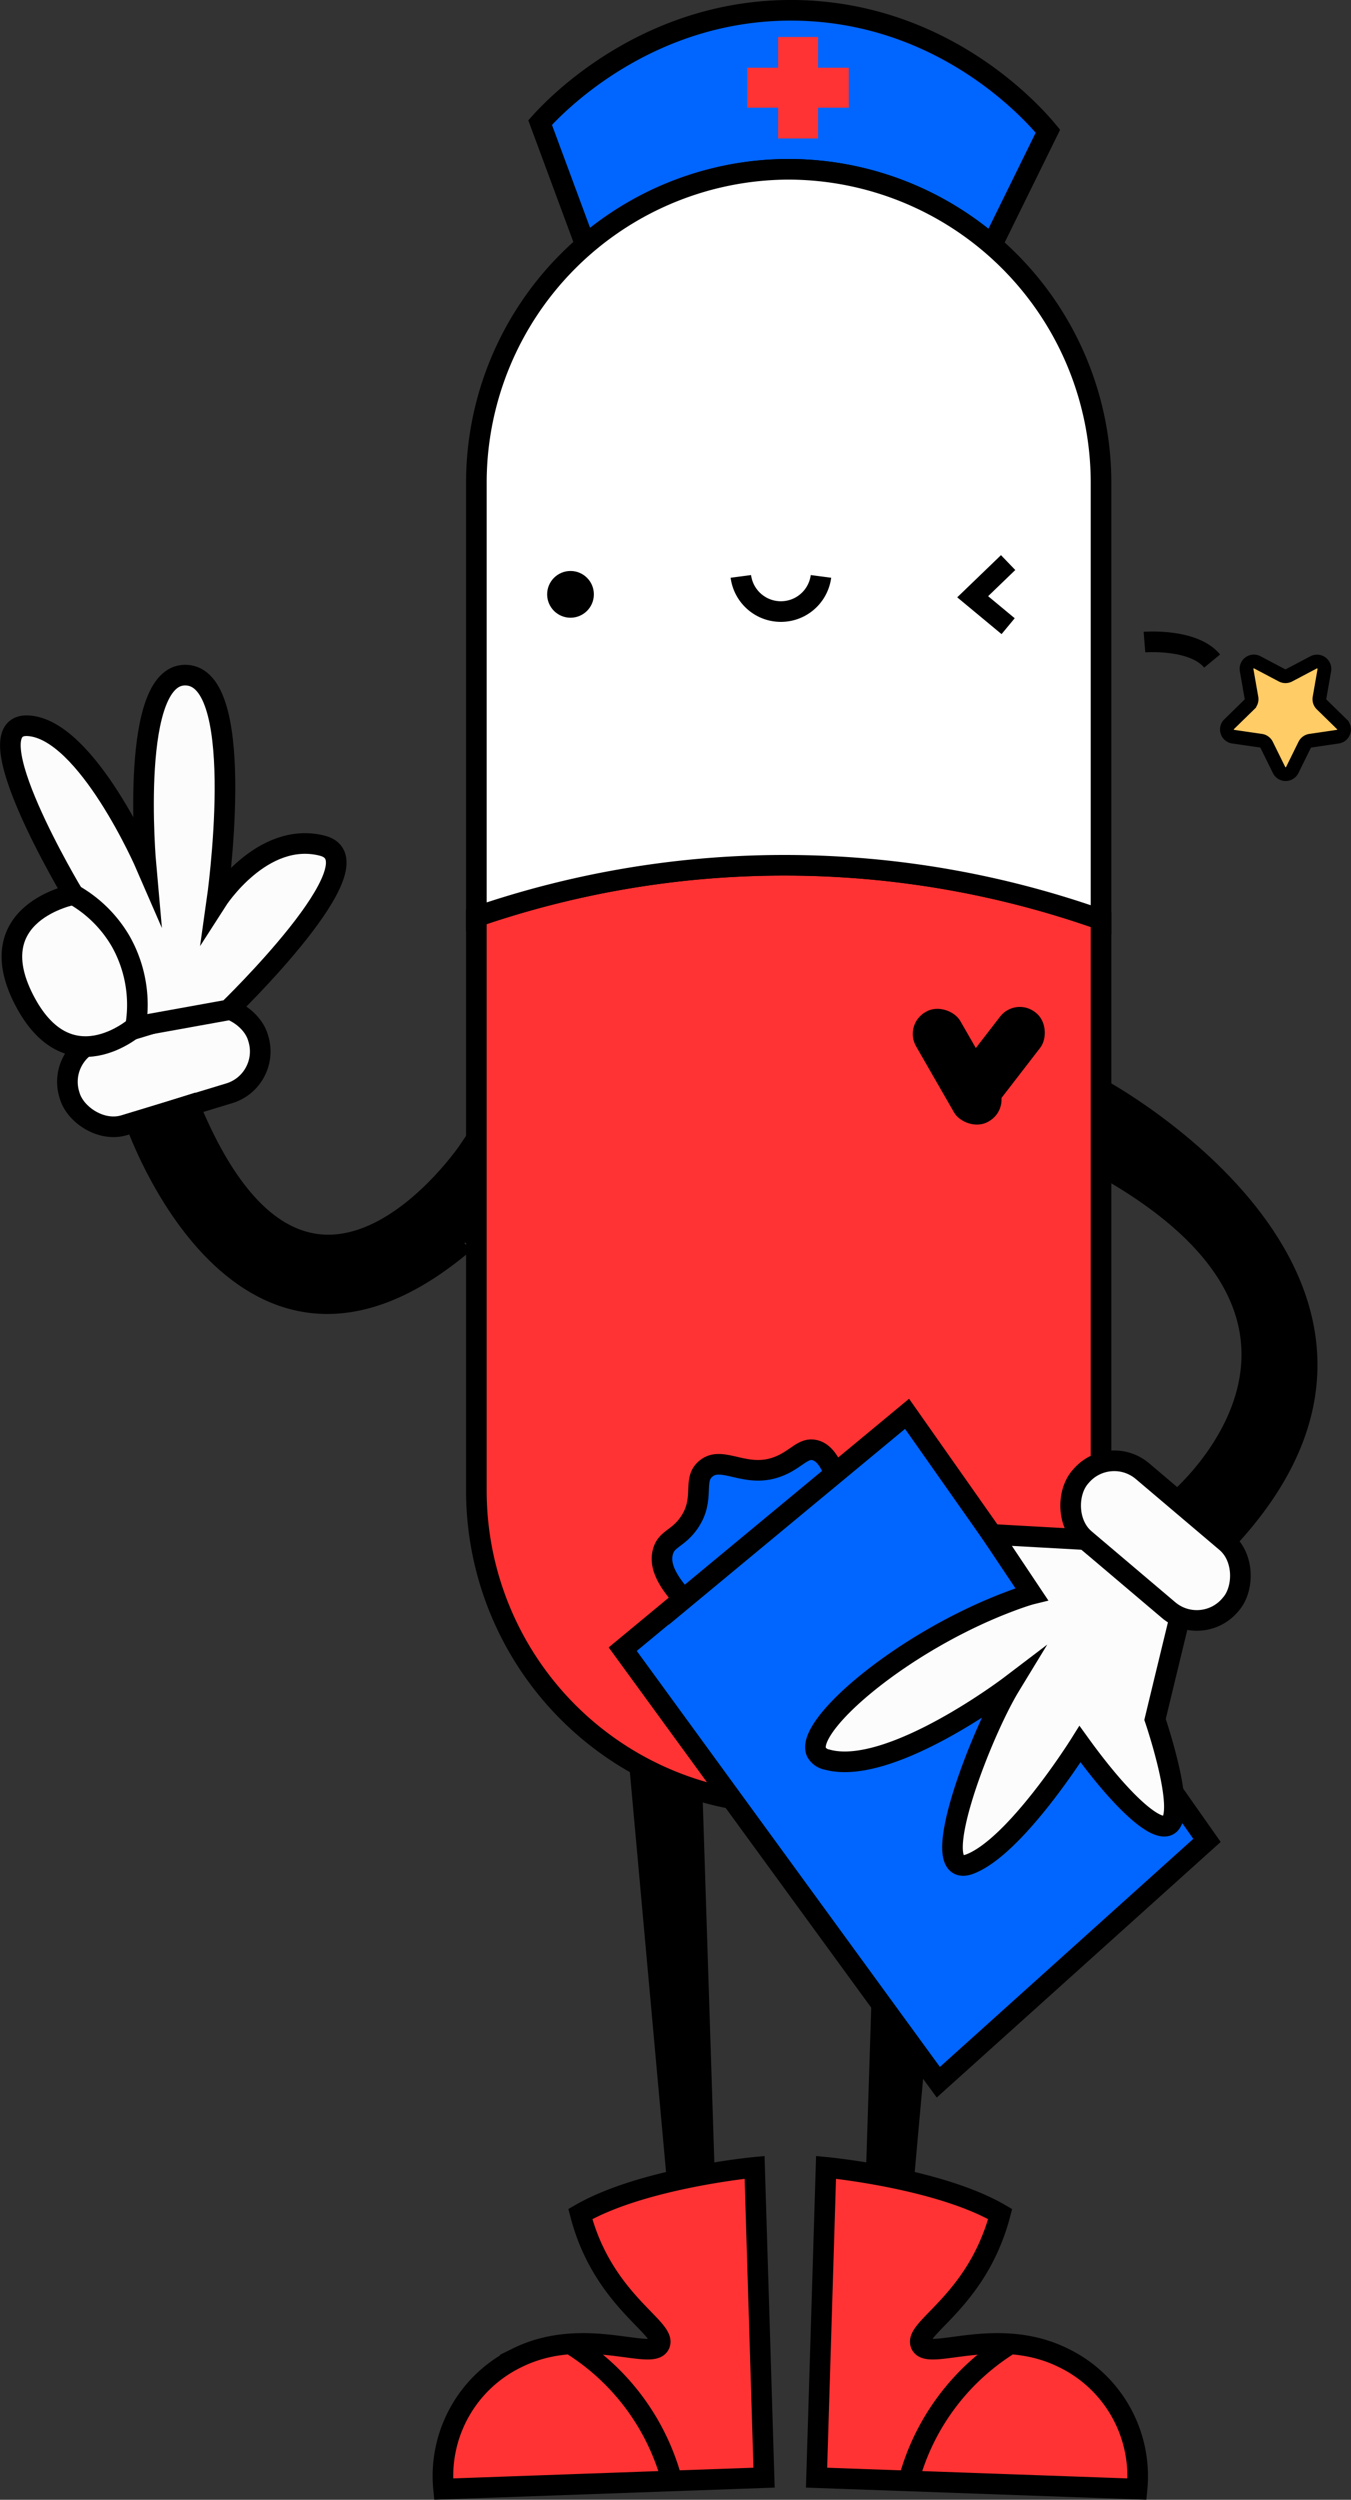<svg id="Слой1_Изображение" data-name="Слой1 Изображение" xmlns="http://www.w3.org/2000/svg" viewBox="0 0 196.62 363.56"><rect x="0" y="0" width="196.62" height="363.56" fill="#333333" stroke="none"/><defs><style>.cls-1,.cls-2,.cls-3,.cls-5,.cls-6,.cls-7,.cls-8{stroke:#000;stroke-miterlimit:10;}.cls-1,.cls-2,.cls-3,.cls-5,.cls-6,.cls-7{stroke-width:3px;}.cls-2,.cls-4{fill:#f33;}.cls-3{fill:#06f;}.cls-5{fill:#fff;}.cls-6{fill:none;}.cls-7{fill:#fcfcfc;}.cls-8{fill:#fc6;stroke-width:2px;}</style></defs><title>подмигивающая</title><polyline class="cls-1" points="93.09 256.8 98.42 315.68 102.5 315.68 100.69 259.34 93.09 256.8"/><polyline class="cls-1" points="136.94 256.8 131.61 315.98 127.53 315.98 129.34 259.36 136.94 256.8"/><path class="cls-2" d="M121.26,323.46S105,325,95.9,330.25a31.6,31.6,0,0,0,1.15,3.55c3.89,9.85,11.31,13.26,10.4,15.4-1.06,2.5-11-2.84-20.72,1.95A19.07,19.07,0,0,0,76,370.25l46.64-1.66Z" transform="translate(-11.44 -8.25)"/><path class="cls-2" d="M94.91,349.43a33.55,33.55,0,0,1,14.33,19.64" transform="translate(-11.44 -8.25)"/><path class="cls-2" d="M131.66,323.46S148,325,157,330.25a30.09,30.09,0,0,1-1.16,3.55c-3.88,9.85-11.3,13.26-10.39,15.4,1.06,2.5,11-2.84,20.72,1.95a19.11,19.11,0,0,1,10.75,19.1l-46.64-1.66Z" transform="translate(-11.44 -8.25)"/><path class="cls-2" d="M158,349.43a33.55,33.55,0,0,0-14.33,19.64" transform="translate(-11.44 -8.25)"/><path class="cls-1" d="M171.68,166.69s53,28.7,18.11,65.75l-6.9-6s30.45-25.59-11.21-48.68Z" transform="translate(-11.44 -8.25)"/><path class="cls-3" d="M96.65,43.89l-6.6-17.81c1.89-2.11,15.73-17,38-16.31,21.39.7,34,15.26,35.9,17.56L155.8,43.89a45.21,45.21,0,0,0-59.15,0Z" transform="translate(-11.44 -8.25)"/><rect class="cls-4" x="113.25" y="5.38" width="5.81" height="14.76"/><rect class="cls-4" x="124.7" y="13.63" width="5.81" height="14.76" transform="translate(137.16 -114.85) rotate(90)"/><path class="cls-2" d="M80.77,141.58v83.59a45.58,45.58,0,0,0,45.45,45.45h0a45.58,45.58,0,0,0,45.46-45.45V142a138,138,0,0,0-90.91-.43Z" transform="translate(-11.44 -8.25)"/><path class="cls-5" d="M126.22,32.87h0A45.59,45.59,0,0,0,80.77,78.33v63.25a138,138,0,0,1,90.91.43V78.33A45.59,45.59,0,0,0,126.22,32.87Z" transform="translate(-11.44 -8.25)"/><circle cx="83.03" cy="86.44" r="3.4"/><path class="cls-6" d="M119.26,92.08a5.88,5.88,0,0,0,11.66,0" transform="translate(-11.44 -8.25)"/><path class="cls-3" d="M143.45,213.87l-10.56,8.75c-.53-1.45-1.41-3.12-2.87-3.47-1.66-.4-2.61,1.24-5,2.26-4.92,2.13-8.43-1.64-10.87.46-2,1.68,0,4.31-2.42,7.85-1.6,2.3-3.21,2.28-3.77,4.07s.13,3.89,2.94,7l-8.83,7.31L148,311.08l39.1-35.17Zm-35.62,29.51,27.94-23.15Z" transform="translate(-11.44 -8.25)"/><path class="cls-7" d="M155.79,231.41l13.63.76,13.74,11.21q-1.82,7.47-3.62,14.94c.26.76,4.67,13.92,1.91,15.4-1.95,1-7.15-3.94-12.83-11.81,0,0-9.28,14.83-16,17.43s1.42-18.68,5.83-25.92c0,0-17.43,13.24-26.6,10.75a2.25,2.25,0,0,1-1.58-1.08c-1.8-3.77,12.43-16.08,28.32-22,1.39-.52,2.51-.88,3-1Z" transform="translate(-11.44 -8.25)"/><rect x="146.45" y="153.58" width="7.39" height="18.31" rx="3.63" transform="matrix(0.87, -0.5, 0.5, 0.87, -72.69, 88.63)"/><rect x="152.83" y="153.58" width="7.39" height="18.31" rx="3.63" transform="translate(120.65 -69.98) rotate(37.67)"/><rect class="cls-7" x="165.27" y="225.83" width="28.68" height="12.96" rx="6.36" transform="translate(181.29 -69.29) rotate(40.27)"/><rect class="cls-7" x="20.95" y="156.89" width="28.68" height="12.96" rx="6.36" transform="translate(105.1 301.18) rotate(163.1)"/><path class="cls-6" d="M178,101.63s7.11-.57,9.85,2.76" transform="translate(-11.44 -8.25)"/><path class="cls-8" d="M199,106.49l3.62-1.91a1.08,1.08,0,0,1,1.56,1.13l-.7,4a1.07,1.07,0,0,0,.31,1l2.93,2.86a1.06,1.06,0,0,1-.59,1.82l-4,.59a1.08,1.08,0,0,0-.81.59l-1.81,3.67a1.07,1.07,0,0,1-1.92,0l-1.81-3.67a1.08,1.08,0,0,0-.81-.59l-4.05-.59a1.06,1.06,0,0,1-.59-1.82l2.93-2.86a1.07,1.07,0,0,0,.31-1l-.7-4a1.07,1.07,0,0,1,1.56-1.13l3.62,1.91A1.1,1.1,0,0,0,199,106.49Z" transform="translate(-11.44 -8.25)"/><path class="cls-1" d="M79,189l.67-13.46S56.05,210.53,39,169l-7.81,2.48S46.65,216.38,79,189" transform="translate(-11.44 -8.25)"/><path class="cls-7" d="M44.68,155.13s22.44-21.67,13.66-23.89-15.33,8-15.33,8,4.52-31.78-4.19-32.78-6.14,27.63-6.14,27.63-8.56-19.74-17.11-20.29,6.55,24.55,6.55,24.55-13.67,2.56-7.22,15.22,16.27,4,16.27,4Z" transform="translate(-11.44 -8.25)"/><path class="cls-7" d="M22.12,138.35a18.5,18.5,0,0,1,6.9,6.82,18.8,18.8,0,0,1,2.15,12.36" transform="translate(-11.44 -8.25)"/><polyline class="cls-6" points="146.72 81.82 141.56 86.79 146.72 91.07"/></svg>